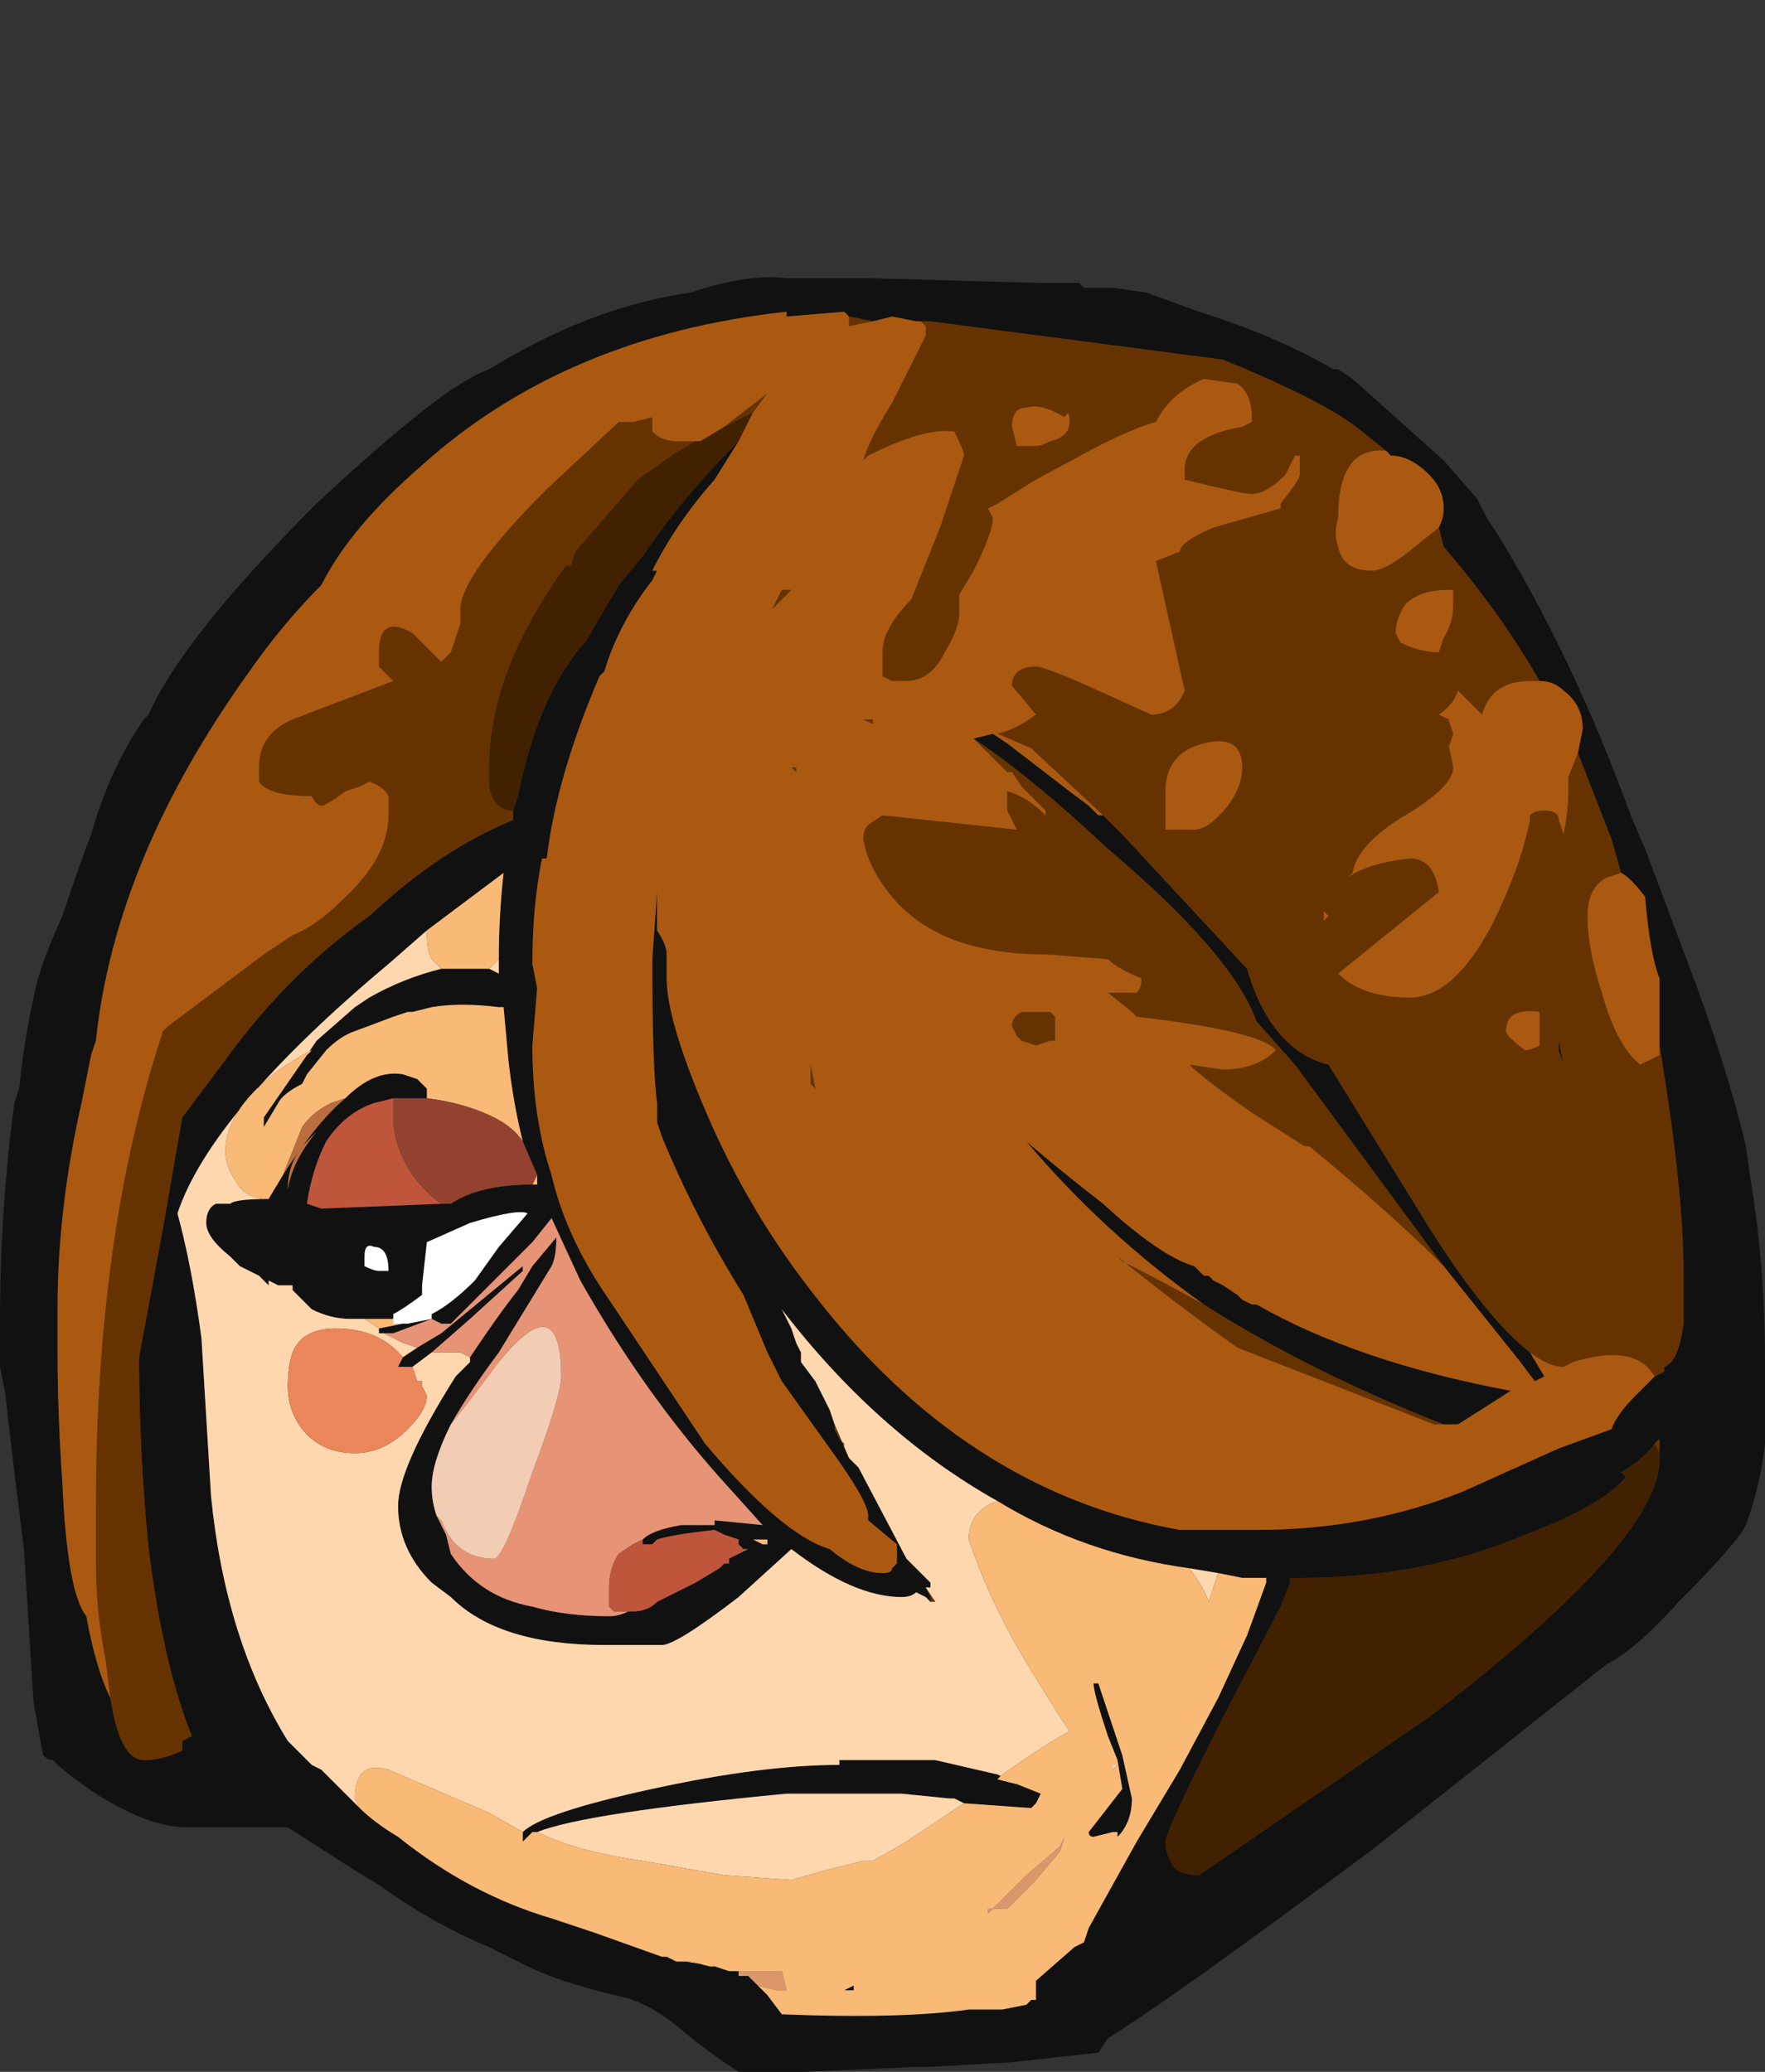 <?xml version="1.0" encoding="UTF-8" standalone="no"?>
<svg xmlns:ffdec="https://www.free-decompiler.com/flash" xmlns:xlink="http://www.w3.org/1999/xlink" ffdec:objectType="shape" height="21.6px" width="18.4px" xmlns="http://www.w3.org/2000/svg">
  <rect width="100%" height="100%" fill="#333333" stroke="none"/>
  <g transform="matrix(1.0, 0.0, 0.0, 1.0, -6.25, 31.7)">
    <path d="M14.45 -28.8 L15.3 -28.8 17.1 -28.75 17.5 -28.75 17.55 -28.7 17.85 -28.7 18.2 -28.65 18.75 -28.45 Q19.55 -28.2 20.15 -27.85 L20.2 -27.85 20.35 -27.75 21.3 -26.9 21.65 -26.5 21.75 -26.3 21.85 -26.15 Q22.65 -24.85 23.25 -23.2 L23.4 -22.85 23.85 -21.65 Q24.25 -20.6 24.45 -19.75 L24.5 -19.4 Q24.65 -18.5 24.65 -17.5 L24.65 -16.65 Q24.6 -16.2 24.45 -15.8 24.35 -15.6 23.75 -15.0 23.3 -14.5 23.0 -14.35 L20.6 -12.45 Q18.45 -10.85 17.8 -10.45 L17.7 -10.3 16.8 -10.2 15.9 -10.15 15.75 -10.15 14.65 -10.1 13.95 -10.1 13.8 -10.2 Q13.65 -10.3 13.4 -10.5 13.0 -10.85 12.65 -10.9 12.05 -11.05 11.75 -11.2 L11.35 -11.4 Q10.75 -11.65 10.2 -12.05 L9.95 -12.2 9.25 -12.65 8.2 -12.65 Q7.8 -12.65 7.25 -13.0 6.95 -13.2 6.8 -13.35 6.75 -13.35 6.7 -13.4 L6.6 -13.95 6.5 -15.55 6.4 -16.35 6.3 -17.2 6.25 -17.45 6.25 -17.9 Q6.25 -19.1 6.4 -20.2 L6.45 -20.35 Q6.5 -20.85 6.6 -21.3 6.65 -21.6 6.9 -22.15 7.1 -22.75 7.2 -23.0 7.4 -23.7 7.75 -24.2 L7.8 -24.25 Q8.15 -25.05 9.55 -26.45 10.35 -27.2 10.9 -27.6 11.2 -27.8 11.35 -27.85 12.4 -28.5 13.45 -28.65 14.05 -28.85 14.45 -28.8 M15.1 -28.4 L15.05 -28.45 14.45 -28.4 14.45 -28.45 Q12.15 -28.2 10.65 -26.85 9.9 -26.2 9.6 -25.6 9.2 -25.2 8.85 -24.7 7.45 -22.75 7.25 -20.85 L7.2 -20.7 7.15 -20.35 7.1 -20.2 Q6.85 -19.1 6.85 -18.05 L6.85 -17.65 Q6.85 -16.95 6.9 -16.25 6.95 -15.1 7.15 -14.85 7.25 -14.3 7.4 -14.0 7.5 -13.35 7.75 -13.35 7.95 -13.35 8.15 -13.45 L8.15 -13.55 8.25 -13.6 Q7.95 -14.35 7.8 -15.55 7.7 -16.55 7.7 -17.55 L7.95 -18.9 8.15 -20.05 8.6 -20.65 Q9.25 -21.55 10.1 -22.15 10.85 -22.85 11.6 -23.15 L11.6 -23.25 11.65 -23.4 Q11.85 -24.4 12.3 -24.95 L12.35 -25.0 12.7 -25.6 12.95 -25.9 Q13.35 -26.5 13.95 -27.1 L13.7 -26.7 Q13.3 -26.25 13.05 -25.75 L13.1 -25.75 13.05 -25.65 Q12.7 -25.2 12.55 -24.7 L12.5 -24.65 Q12.05 -23.6 11.95 -22.75 L11.9 -22.75 Q11.8 -22.25 11.8 -21.65 L11.85 -21.4 11.8 -20.8 Q11.8 -20.05 12.0 -19.45 12.15 -18.8 12.6 -18.15 13.3 -17.1 13.6 -16.65 14.4 -15.7 14.9 -15.55 15.2 -15.3 15.45 -15.3 15.55 -15.3 15.55 -15.35 L15.6 -15.4 15.6 -15.6 15.3 -15.85 15.3 -15.9 Q15.3 -16.05 14.9 -16.6 L14.4 -17.3 14.25 -17.6 14.0 -18.2 Q13.5 -19.0 13.15 -19.85 L13.1 -20.0 13.1 -20.2 Q13.05 -20.55 13.05 -21.7 L13.1 -22.4 13.1 -22.0 Q13.2 -21.85 13.2 -21.75 L13.2 -21.5 Q13.2 -21.1 13.55 -20.25 14.0 -19.15 14.7 -18.25 16.3 -16.15 18.55 -15.75 L19.35 -15.75 Q20.5 -15.75 21.5 -16.15 L22.5 -16.6 23.05 -16.8 Q23.1 -16.95 23.3 -17.15 L23.5 -17.35 23.6 -17.4 23.6 -17.45 Q23.75 -17.5 23.8 -17.9 L23.8 -18.45 Q23.8 -19.3 23.55 -20.8 L23.55 -21.5 Q23.45 -21.75 23.4 -22.35 23.25 -22.55 23.15 -22.6 L23.05 -22.95 22.7 -23.85 22.75 -24.1 Q22.75 -24.35 22.55 -24.5 22.45 -24.6 22.3 -24.6 21.9 -25.3 21.3 -26.0 L21.25 -26.2 Q21.3 -26.3 21.3 -26.4 21.3 -26.6 21.15 -26.75 20.95 -26.95 20.75 -26.95 L20.7 -27.0 20.45 -27.2 Q20.1 -27.5 19.0 -27.95 L15.95 -28.35 15.8 -28.35 15.55 -28.4 15.35 -28.35 15.1 -28.4 M17.75 -23.2 L17.95 -23.0 19.25 -21.6 Q19.5 -20.75 20.1 -20.6 L21.15 -18.9 Q21.75 -17.95 22.2 -17.6 L22.35 -17.35 22.25 -17.3 22.1 -17.5 21.3 -18.5 21.15 -18.7 19.75 -20.6 19.35 -21.05 Q19.1 -21.75 17.8 -22.85 17.0 -23.6 16.4 -24.0 L16.6 -24.05 16.75 -23.95 17.4 -23.45 17.6 -23.3 17.7 -23.2 17.75 -23.2 M16.65 -16.05 Q15.4 -16.75 14.4 -18.05 L14.5 -17.85 14.55 -17.7 14.6 -17.6 14.6 -17.5 14.75 -17.3 14.9 -17.0 14.95 -16.85 14.95 -16.8 15.0 -16.7 15.05 -16.65 15.05 -16.6 15.1 -16.5 15.2 -16.4 15.7 -15.45 15.95 -15.2 15.95 -15.15 15.9 -15.15 15.95 -15.05 15.95 -15.0 15.9 -15.05 15.8 -15.1 Q15.75 -15.05 15.65 -15.05 15.15 -15.05 14.5 -15.55 L13.95 -15.05 Q13.3 -14.55 13.15 -14.55 L12.55 -14.55 Q11.45 -14.55 10.95 -15.05 L10.75 -15.2 Q10.4 -15.55 10.4 -16.0 10.4 -16.4 11.0 -17.35 L11.15 -17.5 11.15 -17.55 Q11.45 -18.0 11.65 -18.25 L11.8 -18.5 12.05 -18.8 Q12.05 -18.6 12.0 -18.5 L11.45 -17.6 Q11.15 -17.2 10.95 -16.85 10.75 -16.45 10.75 -16.2 10.75 -16.05 10.8 -15.9 L10.9 -15.7 10.95 -15.5 Q11.25 -15.05 11.8 -14.95 12.15 -14.85 12.6 -14.85 12.7 -14.85 12.8 -14.9 L12.85 -14.9 Q13.0 -14.9 13.1 -15.0 L13.5 -15.2 13.75 -15.35 13.8 -15.4 13.85 -15.4 13.85 -15.45 14.05 -15.55 14.0 -15.55 13.95 -15.6 Q13.95 -15.7 13.95 -15.65 L13.8 -15.7 13.7 -15.75 Q13.25 -15.7 13.1 -15.65 L13.05 -15.6 12.95 -15.6 12.95 -15.65 Q13.05 -15.75 13.35 -15.8 L13.7 -15.8 13.7 -15.85 14.2 -15.8 13.75 -16.3 Q12.95 -17.2 12.3 -18.35 L12.0 -19.0 11.8 -18.75 10.95 -17.9 10.85 -17.9 10.75 -17.95 10.35 -17.8 10.25 -17.8 10.2 -17.8 10.2 -17.85 10.45 -17.9 10.5 -17.9 10.75 -17.95 10.75 -18.0 Q10.95 -18.1 11.2 -18.35 L11.45 -18.7 11.75 -19.05 Q11.65 -19.1 11.15 -18.95 L10.7 -18.75 10.65 -18.3 10.65 -18.2 Q10.45 -18.05 10.35 -18.0 L10.35 -17.95 10.05 -17.95 9.9 -17.95 Q9.7 -17.95 9.5 -18.05 L9.3 -18.25 9.3 -18.3 9.15 -18.3 9.05 -18.35 9.05 -18.3 8.95 -18.4 8.75 -18.5 8.65 -18.6 Q8.4 -18.8 8.4 -18.95 8.4 -19.1 8.5 -19.15 L8.65 -19.15 Q8.7 -19.2 9.05 -19.2 L9.2 -19.45 Q9.55 -20.0 9.85 -20.25 10.15 -20.55 10.45 -20.5 L10.6 -20.45 10.7 -20.35 10.7 -20.25 10.35 -20.25 10.15 -20.2 Q9.85 -20.1 9.65 -19.8 9.5 -19.5 9.45 -19.15 L9.6 -19.1 10.85 -19.15 10.95 -19.15 Q11.25 -19.35 11.8 -19.35 L11.85 -19.35 11.85 -19.45 11.7 -19.8 Q11.6 -20.2 11.55 -20.65 L11.5 -21.2 11.45 -21.2 Q11.05 -21.25 10.75 -21.2 L10.55 -21.15 10.5 -21.15 10.35 -21.1 9.95 -20.95 Q9.8 -20.9 9.65 -20.75 L9.45 -20.5 9.4 -20.4 Q9.2 -20.3 9.15 -20.2 L9.0 -19.95 9.0 -20.05 9.45 -20.7 9.55 -20.85 9.95 -21.2 10.1 -21.3 Q10.45 -21.5 10.85 -21.6 L11.35 -21.6 11.45 -21.55 11.45 -21.7 Q11.45 -22.15 11.5 -22.6 L10.7 -22.0 10.3 -21.65 Q8.45 -20.1 8.1 -19.05 8.25 -18.5 8.35 -17.75 L8.45 -16.1 Q8.6 -14.6 9.25 -13.55 L9.5 -13.3 9.6 -13.25 10.0 -12.85 Q10.15 -12.7 10.4 -12.55 11.15 -11.95 12.0 -11.7 L12.45 -11.55 13.15 -11.3 13.2 -11.3 13.3 -11.25 13.4 -11.25 13.7 -11.2 13.85 -11.15 13.95 -11.15 13.95 -11.1 14.05 -11.1 14.15 -11.0 14.35 -10.95 14.15 -11.0 14.25 -10.9 14.4 -10.7 Q15.65 -10.65 16.35 -10.75 L16.7 -10.75 16.95 -10.8 17.0 -10.85 17.05 -10.85 17.05 -11.05 17.45 -11.4 17.55 -11.45 17.6 -11.6 18.1 -12.5 18.55 -13.25 18.95 -14.0 19.25 -14.65 19.45 -15.2 19.45 -15.25 19.2 -15.25 18.95 -15.3 18.65 -15.35 Q17.55 -15.5 16.65 -16.05 M10.6 -17.65 L10.85 -17.8 11.7 -18.5 11.7 -18.45 11.15 -17.95 10.75 -17.6 10.55 -17.45 10.4 -17.45 10.45 -17.55 10.6 -17.65 M14.1 -18.45 L14.1 -18.45 M14.2 -15.6 L14.25 -15.6 14.25 -15.65 14.1 -15.65 14.2 -15.6 M14.3 -15.6 L14.3 -15.6 M16.85 -13.1 L17.1 -13.0 17.05 -12.9 17.0 -12.85 16.3 -12.9 16.2 -12.95 16.15 -12.95 15.65 -13.0 14.45 -13.0 Q12.35 -12.8 11.85 -12.6 L11.8 -12.6 11.7 -12.5 11.7 -12.6 Q11.9 -12.8 13.05 -13.05 14.2 -13.3 15.0 -13.3 L15.0 -13.35 16.0 -13.35 16.65 -13.2 16.85 -13.1 M22.55 -20.6 L22.5 -20.75 22.5 -20.85 22.55 -20.6 M18.8 -18.1 Q17.75 -18.85 16.95 -19.8 17.3 -19.5 17.75 -19.15 18.35 -18.6 18.7 -18.5 L18.8 -18.4 18.85 -18.4 18.9 -18.35 19.0 -18.3 19.15 -18.2 19.2 -18.15 19.3 -18.1 19.35 -18.1 Q20.4 -17.5 22.0 -17.2 L21.45 -16.85 21.35 -16.85 21.3 -16.85 Q19.9 -17.4 18.8 -18.1 M17.7 -14.15 L17.95 -13.4 18.05 -12.95 Q18.05 -12.7 17.9 -12.55 L17.9 -12.6 17.85 -12.6 17.65 -12.55 Q17.6 -12.55 17.6 -12.6 L17.95 -13.05 17.9 -13.35 17.8 -13.6 Q17.65 -14.05 17.65 -14.15 L17.7 -14.15 M23.5 -16.65 Q23.4 -16.5 23.15 -16.35 L23.2 -16.3 Q22.95 -16.0 22.15 -15.7 21.1 -15.25 19.8 -15.25 L19.7 -15.25 19.7 -15.2 19.6 -14.95 18.95 -13.7 Q18.4 -12.6 18.4 -12.5 18.4 -12.4 18.45 -12.3 18.5 -12.15 18.75 -12.15 L21.15 -13.8 Q23.5 -15.6 23.55 -16.45 L23.55 -16.55 23.55 -16.7 23.5 -16.65 M9.45 -19.8 Q9.25 -19.6 9.25 -19.3 9.3 -19.6 9.55 -19.9 L9.45 -19.8 M10.05 -18.6 L10.05 -18.5 Q10.15 -18.45 10.2 -18.45 L10.3 -18.45 Q10.3 -18.7 10.15 -18.7 10.05 -18.75 10.05 -18.6 M15.15 -10.95 L15.05 -10.95 15.15 -11.0 15.15 -10.95 M13.95 -10.7 L13.95 -10.7" fill="#111111" fill-rule="evenodd" stroke="none"/>
    <path d="M14.95 -16.85 L14.9 -17.0 14.75 -17.3 14.6 -17.5 14.6 -17.6 14.55 -17.7 14.5 -17.85 14.4 -18.05 Q15.4 -16.75 16.65 -16.05 16.35 -15.95 16.35 -15.65 16.55 -15.05 16.9 -14.45 17.2 -13.95 17.4 -13.65 17.2 -13.55 16.7 -13.2 L16.65 -13.15 16.85 -13.1 16.65 -13.2 16.0 -13.35 15.0 -13.35 15.0 -13.3 Q14.2 -13.3 13.05 -13.05 11.9 -12.8 11.7 -12.6 L11.35 -12.8 10.3 -13.25 Q9.95 -13.35 9.95 -12.95 L10.0 -12.85 9.6 -13.25 9.5 -13.3 9.25 -13.55 Q8.6 -14.6 8.45 -16.1 L8.35 -17.75 Q8.25 -18.5 8.1 -19.05 8.45 -20.1 10.3 -21.65 L10.7 -22.0 10.7 -21.95 Q10.7 -21.8 10.75 -21.7 10.8 -21.65 10.85 -21.6 10.45 -21.5 10.1 -21.3 L9.95 -21.2 9.55 -20.85 9.45 -20.7 9.5 -20.75 Q9.3 -20.65 9.1 -20.5 8.6 -20.1 8.6 -19.7 8.6 -19.55 8.7 -19.4 8.8 -19.2 9.05 -19.2 8.7 -19.2 8.65 -19.15 L8.5 -19.15 Q8.4 -19.1 8.4 -18.95 8.4 -18.8 8.65 -18.6 L8.75 -18.5 8.95 -18.4 9.05 -18.3 9.05 -18.35 9.15 -18.3 9.3 -18.3 9.3 -18.25 9.5 -18.05 Q9.7 -17.95 9.9 -17.95 L10.05 -17.95 10.2 -17.85 10.2 -17.8 10.25 -17.8 Q10.35 -17.75 10.45 -17.7 L10.6 -17.65 10.45 -17.55 Q10.2 -17.85 9.75 -17.85 9.4 -17.85 9.3 -17.6 9.25 -17.45 9.25 -17.25 9.25 -17.0 9.4 -16.8 9.6 -16.55 9.95 -16.55 10.25 -16.55 10.5 -16.8 10.7 -17.0 10.7 -17.15 L10.65 -17.25 10.65 -17.3 10.6 -17.3 10.55 -17.45 10.75 -17.6 11.05 -17.6 11.15 -17.55 11.15 -17.5 11.0 -17.35 Q10.4 -16.4 10.4 -16.0 10.4 -15.55 10.75 -15.2 L10.95 -15.05 Q11.45 -14.55 12.55 -14.55 L13.15 -14.55 Q13.3 -14.55 13.95 -15.05 L14.5 -15.55 Q15.15 -15.05 15.65 -15.05 15.75 -15.05 15.8 -15.1 L15.9 -15.05 15.95 -15.0 16.0 -15.0 15.9 -15.15 15.95 -15.15 15.95 -15.2 15.7 -15.45 15.2 -16.4 15.1 -16.5 14.95 -16.85 M18.65 -15.35 L18.95 -15.3 18.85 -15.0 Q18.8 -15.15 18.65 -15.35 M13.7 -11.2 L13.4 -11.25 13.45 -11.25 13.65 -11.2 13.7 -11.2 M11.45 -21.7 L11.45 -21.55 11.35 -21.6 11.45 -21.7 M11.45 -21.2 L11.5 -21.2 11.45 -21.2 M14.3 -15.6 L14.3 -15.6 M16.3 -12.9 L15.7 -12.5 15.35 -12.3 15.25 -12.3 14.85 -12.2 14.5 -12.1 13.8 -12.15 12.95 -12.3 Q12.25 -12.4 11.85 -12.6 12.35 -12.8 14.45 -13.0 L15.65 -13.0 16.15 -12.95 16.2 -12.95 16.3 -12.9 M17.9 -13.3 L17.85 -13.25 17.85 -13.3 17.9 -13.3 M13.95 -10.7 L13.95 -10.7" fill="#fed7af" fill-rule="evenodd" stroke="none"/>
    <path d="M14.35 -10.95 L14.15 -11.0 14.05 -11.1 13.95 -11.1 13.95 -11.15 13.85 -11.15 14.4 -11.15 14.45 -10.95 14.35 -10.95 M17.35 -12.55 L17.3 -12.4 17.05 -12.1 16.75 -11.8 16.55 -11.8 16.55 -11.75 16.95 -12.15 17.3 -12.45 17.35 -12.55" fill="#db976a" fill-rule="evenodd" stroke="none"/>
    <path d="M10.35 -17.95 L10.35 -18.0 Q10.45 -18.05 10.65 -18.2 L10.65 -18.3 10.7 -18.75 11.15 -18.95 Q11.65 -19.1 11.75 -19.05 L11.45 -18.7 11.2 -18.35 Q10.95 -18.1 10.75 -18.0 L10.75 -17.95 10.5 -17.9 10.45 -17.9 10.35 -17.9 10.35 -17.95 M10.05 -18.6 Q10.05 -18.75 10.15 -18.7 10.3 -18.7 10.3 -18.45 L10.2 -18.45 Q10.15 -18.45 10.05 -18.5 L10.05 -18.6" fill="#ffffff" fill-rule="evenodd" stroke="none"/>
    <path d="M10.45 -17.55 L10.4 -17.45 10.55 -17.45 10.6 -17.3 10.65 -17.3 10.65 -17.25 10.7 -17.15 Q10.7 -17.0 10.5 -16.8 10.25 -16.55 9.95 -16.55 9.6 -16.55 9.4 -16.8 9.25 -17.0 9.25 -17.25 9.25 -17.45 9.3 -17.6 9.4 -17.85 9.75 -17.85 10.2 -17.85 10.45 -17.55" fill="#eb865a" fill-rule="evenodd" stroke="none"/>
    <path d="M16.65 -16.05 Q17.55 -15.5 18.65 -15.35 18.8 -15.15 18.85 -15.0 L18.95 -15.3 19.2 -15.25 19.45 -15.25 19.45 -15.2 19.25 -14.65 18.95 -14.0 18.55 -13.25 18.1 -12.5 17.6 -11.6 17.55 -11.45 17.45 -11.4 17.05 -11.05 17.05 -10.85 17.0 -10.85 16.95 -10.8 16.7 -10.75 16.35 -10.75 Q15.65 -10.65 14.4 -10.7 L14.25 -10.9 14.15 -11.0 14.35 -10.95 14.45 -10.95 14.4 -11.15 13.85 -11.15 13.7 -11.2 13.65 -11.2 13.45 -11.25 13.4 -11.25 13.3 -11.25 13.2 -11.3 13.15 -11.3 12.45 -11.55 12.0 -11.7 Q11.15 -11.95 10.4 -12.55 10.15 -12.7 10.0 -12.85 L9.95 -12.95 Q9.95 -13.35 10.3 -13.25 L11.35 -12.8 11.7 -12.6 11.7 -12.5 11.8 -12.6 11.85 -12.6 Q12.25 -12.4 12.95 -12.3 L13.8 -12.15 14.5 -12.1 14.85 -12.2 15.25 -12.3 15.35 -12.3 15.7 -12.5 16.3 -12.9 17.0 -12.85 17.05 -12.9 17.1 -13.0 16.85 -13.1 16.65 -13.15 16.7 -13.2 Q17.2 -13.55 17.4 -13.65 17.2 -13.95 16.9 -14.45 16.55 -15.05 16.35 -15.65 16.35 -15.95 16.65 -16.05 M10.7 -22.0 L11.5 -22.6 Q11.45 -22.15 11.45 -21.7 L11.35 -21.6 10.85 -21.6 Q10.8 -21.65 10.75 -21.7 10.7 -21.8 10.7 -21.95 L10.7 -22.0 M9.45 -20.7 L9.0 -20.05 9.0 -19.95 9.15 -20.2 Q9.2 -20.3 9.4 -20.4 L9.45 -20.5 9.65 -20.75 Q9.8 -20.9 9.95 -20.95 L10.35 -21.1 10.5 -21.15 10.55 -21.15 10.75 -21.2 Q11.05 -21.25 11.45 -21.2 L11.5 -21.2 11.55 -20.65 Q11.6 -20.2 11.7 -19.8 11.6 -19.95 11.4 -20.05 11.1 -20.2 10.7 -20.25 L10.7 -20.35 10.6 -20.45 10.45 -20.5 Q10.15 -20.55 9.85 -20.25 L9.7 -20.2 Q9.5 -20.1 9.4 -19.95 L9.2 -19.45 9.05 -19.2 Q8.8 -19.2 8.7 -19.4 8.6 -19.55 8.6 -19.7 8.6 -20.1 9.1 -20.5 9.3 -20.65 9.5 -20.75 L9.45 -20.7 M11.85 -19.45 L11.85 -19.35 11.8 -19.35 11.85 -19.45 M10.05 -17.95 L10.35 -17.95 10.35 -17.9 10.45 -17.9 10.2 -17.85 10.05 -17.95 M14.2 -15.6 L14.1 -15.65 14.25 -15.65 14.25 -15.6 14.2 -15.6 M17.35 -15.35 L17.35 -15.35 M17.7 -14.15 L17.65 -14.15 Q17.65 -14.05 17.8 -13.6 L17.9 -13.35 17.95 -13.05 17.6 -12.6 Q17.6 -12.55 17.65 -12.55 L17.85 -12.6 17.9 -12.6 17.9 -12.55 Q18.05 -12.7 18.05 -12.95 L17.95 -13.4 17.7 -14.15 M17.9 -13.3 L17.85 -13.3 17.85 -13.25 17.9 -13.3 M17.35 -12.55 L17.3 -12.45 16.95 -12.15 16.55 -11.75 16.55 -11.8 16.75 -11.8 17.05 -12.1 17.3 -12.4 17.35 -12.55 M15.15 -10.95 L15.15 -11.0 15.05 -10.95 15.15 -10.95" fill="#f8ba76" fill-rule="evenodd" stroke="none"/>
    <path d="M15.1 -28.4 L15.35 -28.35 15.1 -28.3 15.1 -28.4 M15.8 -28.35 L15.95 -28.35 19.0 -27.95 Q20.1 -27.5 20.45 -27.2 L20.7 -27.0 Q20.2 -27.05 20.2 -26.3 20.15 -26.15 20.2 -26.0 20.25 -25.75 20.55 -25.75 20.7 -25.75 21.0 -26.0 L21.25 -26.2 21.3 -26.0 Q21.9 -25.3 22.3 -24.6 L22.2 -24.6 Q21.8 -24.6 21.7 -24.25 L21.45 -24.5 Q21.4 -24.35 21.25 -24.25 L21.35 -24.2 21.4 -24.05 21.35 -23.9 21.35 -23.95 21.4 -23.7 Q21.4 -23.5 20.9 -23.2 20.4 -22.9 20.35 -22.6 L20.3 -22.55 Q20.5 -22.7 20.95 -22.75 21.2 -22.75 21.25 -22.4 L20.2 -21.55 Q20.45 -21.3 20.95 -21.3 21.4 -21.3 21.8 -22.05 22.1 -22.65 22.2 -23.15 L22.2 -23.2 Q22.25 -23.25 22.35 -23.25 22.5 -23.25 22.5 -23.15 L22.55 -23.0 Q22.6 -23.25 22.6 -23.45 L22.6 -23.6 22.7 -23.85 23.05 -22.95 23.15 -22.6 23.0 -22.55 Q22.8 -22.45 22.8 -22.15 22.8 -21.8 22.95 -21.35 23.1 -20.8 23.35 -20.6 L23.55 -20.7 23.55 -20.8 Q23.8 -19.3 23.8 -18.45 L23.8 -17.9 Q23.75 -17.5 23.6 -17.45 L23.6 -17.4 23.5 -17.35 Q23.3 -17.7 22.65 -17.5 L22.55 -17.45 Q22.4 -17.45 22.2 -17.6 21.75 -17.95 21.15 -18.9 L20.1 -20.6 Q19.5 -20.75 19.25 -21.6 L17.95 -23.0 17.75 -23.2 17.0 -23.9 16.65 -24.05 Q16.85 -24.1 17.05 -24.25 L16.8 -24.55 Q16.8 -24.75 17.05 -24.75 17.15 -24.75 17.7 -24.5 L18.25 -24.25 Q18.5 -24.25 18.6 -24.5 L18.3 -25.85 18.55 -25.95 Q18.55 -26.05 18.9 -26.2 L19.6 -26.4 19.6 -26.45 Q19.8 -26.7 19.8 -26.75 L19.8 -26.95 19.75 -26.95 19.65 -26.75 Q19.45 -26.55 19.3 -26.55 19.2 -26.55 18.6 -26.7 L18.6 -26.8 Q18.6 -27.15 19.2 -27.25 L19.3 -27.3 19.3 -27.35 Q19.3 -27.6 19.15 -27.7 L18.8 -27.75 Q18.45 -27.6 18.3 -27.3 18.1 -27.25 17.7 -27.05 L17.05 -26.7 16.65 -26.45 16.55 -26.4 16.6 -26.3 Q16.6 -26.15 16.4 -25.75 L16.25 -25.5 16.25 -25.3 Q16.25 -25.15 16.1 -24.9 15.95 -24.6 15.7 -24.6 L15.55 -24.6 15.45 -24.65 15.45 -24.9 Q15.45 -25.15 15.75 -25.45 L16.05 -26.2 16.3 -26.95 Q16.3 -27.0 16.2 -27.2 15.9 -27.25 15.3 -26.95 L15.25 -26.9 Q15.3 -27.1 15.55 -27.5 L15.9 -28.2 15.9 -28.3 15.85 -28.35 15.8 -28.35 M11.6 -23.25 L11.6 -23.15 Q10.85 -22.85 10.1 -22.15 9.25 -21.55 8.6 -20.65 L8.15 -20.05 7.95 -18.9 7.7 -17.55 Q7.7 -16.55 7.8 -15.55 7.95 -14.35 8.25 -13.6 L8.15 -13.55 8.15 -13.45 Q7.95 -13.35 7.75 -13.35 7.5 -13.35 7.4 -14.0 L7.35 -14.4 Q7.25 -14.9 7.25 -15.4 L7.25 -16.0 Q7.25 -18.85 7.95 -20.95 L8.0 -21.0 9.0 -21.75 9.3 -21.95 Q9.55 -22.05 9.8 -22.3 10.3 -22.75 10.3 -23.2 L10.3 -23.4 Q10.25 -23.5 10.1 -23.55 L10.0 -23.5 9.85 -23.45 Q9.65 -23.3 9.6 -23.3 9.55 -23.3 9.5 -23.4 9.05 -23.4 8.95 -23.55 8.95 -23.6 8.95 -23.7 8.95 -24.05 9.3 -24.2 L10.35 -24.6 10.2 -24.75 Q10.2 -24.8 10.2 -24.9 10.2 -25.3 10.55 -25.1 L10.85 -24.8 10.95 -24.9 11.05 -25.2 11.05 -25.35 Q11.05 -25.7 11.95 -26.6 L12.7 -27.3 12.85 -27.3 13.05 -27.35 13.05 -27.2 Q13.15 -27.1 13.3 -27.1 L13.5 -27.1 13.25 -26.95 12.9 -26.7 12.25 -25.95 12.2 -25.8 12.15 -25.8 Q11.35 -24.7 11.35 -23.7 11.35 -23.6 11.35 -23.5 11.4 -23.25 11.6 -23.25 M7.1 -20.2 L7.15 -20.35 7.2 -20.7 7.1 -20.2 M19.05 -23.3 Q19.2 -23.5 19.2 -23.7 19.2 -24.05 18.8 -23.95 18.4 -23.85 18.4 -23.45 L18.4 -23.05 18.7 -23.05 Q18.85 -23.05 19.05 -23.3 M17.4 -27.3 Q17.4 -27.45 17.35 -27.35 17.1 -27.5 16.95 -27.45 16.8 -27.45 16.8 -27.25 L16.85 -27.05 17.05 -27.05 Q17.1 -27.05 17.2 -27.1 17.4 -27.15 17.4 -27.3 M20.8 -25.1 L20.85 -25.0 Q21.05 -24.9 21.25 -24.9 L21.3 -25.05 Q21.4 -25.2 21.4 -25.4 L21.4 -25.55 21.35 -25.55 Q21.05 -25.55 20.9 -25.4 20.8 -25.25 20.8 -25.1 M17.7 -23.2 L17.6 -23.3 17.7 -23.2 M16.4 -24.0 Q17.0 -23.6 17.8 -22.85 19.1 -21.75 19.35 -21.05 L19.75 -20.6 21.15 -18.7 21.3 -18.5 Q20.75 -19.05 19.9 -19.75 L19.85 -19.75 19.3 -20.1 Q18.8 -20.45 18.65 -20.6 L19.0 -20.55 Q19.35 -20.55 19.55 -20.75 19.4 -20.95 18.1 -21.1 L18.05 -21.15 17.8 -21.35 18.1 -21.35 Q18.15 -21.4 18.15 -21.5 17.9 -21.6 17.8 -21.7 L17.15 -21.75 Q16.05 -21.75 15.55 -22.35 15.3 -22.65 15.25 -22.95 15.25 -23.05 15.3 -23.1 L15.45 -23.2 16.85 -23.05 16.75 -23.25 16.75 -23.45 Q16.95 -23.4 17.15 -23.2 L17.15 -23.25 16.9 -23.5 16.8 -23.65 16.75 -23.65 16.4 -24.0 M20.05 -22.2 L20.05 -22.1 20.1 -22.15 20.05 -22.2 M13.8 -27.25 L14.25 -27.6 14.1 -27.4 13.8 -27.25 M14.55 -23.7 L14.55 -23.65 14.5 -23.7 14.55 -23.7 M15.25 -24.2 L15.35 -24.2 15.35 -24.15 15.25 -24.2 M14.3 -25.35 L14.4 -25.55 14.5 -25.55 14.3 -25.35 M17.25 -21.1 L17.25 -20.85 17.2 -20.85 17.05 -20.8 16.9 -20.85 16.85 -20.9 16.8 -21.0 Q16.8 -21.1 16.9 -21.15 L17.2 -21.15 17.25 -21.1 M14.7 -20.6 L14.75 -20.35 14.7 -20.4 14.7 -20.6 M15.95 -15.0 L15.95 -15.05 15.9 -15.15 16.0 -15.0 15.95 -15.0 M15.1 -16.5 L15.05 -16.6 15.05 -16.65 15.0 -16.7 14.95 -16.8 14.95 -16.85 15.1 -16.5 M17.35 -15.35 L17.35 -15.35 M22.55 -20.6 L22.5 -20.85 22.5 -20.75 22.55 -20.6 M22.3 -21.15 Q21.95 -21.2 21.95 -20.95 21.95 -20.9 22.15 -20.75 22.2 -20.75 22.3 -20.8 L22.3 -21.15 M21.35 -16.85 L21.2 -16.85 19.15 -17.65 Q18.45 -18.15 17.9 -18.6 L17.95 -18.55 Q18.35 -18.35 18.8 -18.1 19.9 -17.4 21.3 -16.85 L21.35 -16.85 M23.55 -16.55 L23.5 -16.65 23.55 -16.7 23.55 -16.55 M22.15 -17.25 L22.15 -17.25" fill="#663300" fill-rule="evenodd" stroke="none"/>
    <path d="M9.85 -20.25 Q9.55 -20.0 9.2 -19.45 L9.4 -19.95 Q9.5 -20.1 9.7 -20.2 L9.85 -20.25 M9.45 -19.8 L9.55 -19.9 Q9.3 -19.6 9.25 -19.3 9.25 -19.6 9.45 -19.8" fill="#ba6d3f" fill-rule="evenodd" stroke="none"/>
    <path d="M13.95 -27.1 Q13.35 -26.5 12.95 -25.9 L12.7 -25.6 12.35 -25.0 12.3 -24.95 Q11.85 -24.4 11.65 -23.4 L11.6 -23.25 Q11.4 -23.25 11.35 -23.5 11.35 -23.6 11.35 -23.7 11.35 -24.7 12.15 -25.8 L12.2 -25.8 12.25 -25.95 12.9 -26.7 13.25 -26.95 13.5 -27.1 13.55 -27.1 13.8 -27.25 14.1 -27.4 13.95 -27.1 M23.55 -16.55 L23.55 -16.45 Q23.5 -15.6 21.15 -13.8 L18.75 -12.15 Q18.5 -12.15 18.45 -12.3 18.4 -12.4 18.4 -12.5 18.4 -12.6 18.95 -13.7 L19.6 -14.95 19.7 -15.2 19.7 -15.25 19.8 -15.25 Q21.1 -15.25 22.15 -15.7 22.95 -16.0 23.2 -16.3 L23.15 -16.35 Q23.4 -16.5 23.5 -16.65 L23.55 -16.55" fill="#422100" fill-rule="evenodd" stroke="none"/>
    <path d="M7.2 -20.7 L7.25 -20.85 Q7.45 -22.75 8.85 -24.7 9.2 -25.2 9.6 -25.6 9.9 -26.2 10.65 -26.85 12.15 -28.2 14.45 -28.45 L14.45 -28.4 15.05 -28.45 15.1 -28.4 15.1 -28.3 15.35 -28.35 15.55 -28.4 15.8 -28.35 15.85 -28.35 15.9 -28.3 15.9 -28.2 15.55 -27.5 Q15.3 -27.1 15.25 -26.9 L15.3 -26.95 Q15.9 -27.25 16.2 -27.2 16.3 -27.0 16.3 -26.95 L16.05 -26.2 15.75 -25.45 Q15.45 -25.15 15.45 -24.9 L15.45 -24.65 15.55 -24.6 15.7 -24.6 Q15.95 -24.6 16.1 -24.9 16.25 -25.15 16.25 -25.3 L16.25 -25.5 16.4 -25.75 Q16.6 -26.15 16.6 -26.3 L16.55 -26.4 16.65 -26.45 17.05 -26.7 17.7 -27.05 Q18.1 -27.25 18.3 -27.3 18.45 -27.6 18.8 -27.75 L19.15 -27.7 Q19.3 -27.6 19.3 -27.35 L19.3 -27.3 19.2 -27.25 Q18.6 -27.15 18.6 -26.8 L18.6 -26.7 Q19.2 -26.55 19.3 -26.55 19.45 -26.55 19.65 -26.75 L19.75 -26.95 19.8 -26.95 19.8 -26.75 Q19.8 -26.7 19.6 -26.45 L19.6 -26.4 18.9 -26.2 Q18.55 -26.05 18.55 -25.95 L18.3 -25.85 18.6 -24.5 Q18.5 -24.25 18.25 -24.25 L17.7 -24.5 Q17.15 -24.75 17.05 -24.75 16.8 -24.75 16.8 -24.55 L17.05 -24.25 Q16.85 -24.1 16.65 -24.05 L17.0 -23.9 17.75 -23.2 17.7 -23.2 17.6 -23.3 17.4 -23.45 16.75 -23.95 16.6 -24.05 16.4 -24.0 16.75 -23.65 16.8 -23.65 16.9 -23.5 17.15 -23.25 17.15 -23.2 Q16.95 -23.4 16.75 -23.45 L16.75 -23.25 16.85 -23.05 15.45 -23.2 15.3 -23.1 Q15.25 -23.05 15.25 -22.95 15.3 -22.65 15.55 -22.35 16.05 -21.75 17.15 -21.75 L17.8 -21.7 Q17.9 -21.6 18.15 -21.5 18.15 -21.4 18.1 -21.35 L17.8 -21.35 18.05 -21.15 18.1 -21.1 Q19.4 -20.95 19.55 -20.75 19.35 -20.55 19.0 -20.55 L18.65 -20.6 Q18.8 -20.45 19.3 -20.1 L19.85 -19.75 19.9 -19.75 Q20.75 -19.05 21.3 -18.5 L22.1 -17.5 22.25 -17.3 22.35 -17.35 22.2 -17.6 Q22.4 -17.45 22.55 -17.45 L22.65 -17.5 Q23.3 -17.7 23.5 -17.35 L23.3 -17.15 Q23.1 -16.95 23.05 -16.8 L22.5 -16.6 21.5 -16.15 Q20.5 -15.75 19.35 -15.75 L18.55 -15.75 Q16.3 -16.15 14.7 -18.25 14.0 -19.15 13.55 -20.25 13.2 -21.1 13.2 -21.5 L13.2 -21.75 Q13.2 -21.85 13.1 -22.0 L13.1 -22.4 13.05 -21.7 Q13.05 -20.55 13.1 -20.2 L13.1 -20.0 13.15 -19.85 Q13.5 -19.0 14.0 -18.2 L14.25 -17.6 14.4 -17.3 14.9 -16.6 Q15.3 -16.05 15.3 -15.9 L15.3 -15.85 15.6 -15.6 15.6 -15.4 15.55 -15.35 Q15.55 -15.3 15.45 -15.3 15.2 -15.3 14.9 -15.55 14.4 -15.7 13.6 -16.65 13.3 -17.1 12.6 -18.15 12.15 -18.8 12.0 -19.45 11.8 -20.05 11.8 -20.8 L11.85 -21.4 11.8 -21.65 Q11.8 -22.25 11.9 -22.75 L11.95 -22.75 Q12.05 -23.6 12.5 -24.65 L12.55 -24.7 Q12.7 -25.2 13.05 -25.65 L13.1 -25.75 13.05 -25.75 Q13.3 -26.25 13.7 -26.7 L13.95 -27.1 14.1 -27.4 14.25 -27.6 13.8 -27.25 13.55 -27.1 13.5 -27.1 13.3 -27.1 Q13.15 -27.1 13.05 -27.2 L13.05 -27.35 12.85 -27.3 12.7 -27.3 11.95 -26.6 Q11.05 -25.7 11.05 -25.35 L11.05 -25.2 10.95 -24.9 10.85 -24.8 10.55 -25.1 Q10.2 -25.3 10.2 -24.9 10.2 -24.8 10.2 -24.75 L10.35 -24.6 9.3 -24.2 Q8.95 -24.05 8.95 -23.7 8.95 -23.6 8.95 -23.55 9.05 -23.4 9.5 -23.4 9.55 -23.3 9.6 -23.3 9.65 -23.3 9.85 -23.45 L10.0 -23.5 10.1 -23.55 Q10.25 -23.5 10.3 -23.4 L10.3 -23.2 Q10.3 -22.75 9.8 -22.3 9.55 -22.05 9.3 -21.95 L9.0 -21.75 8.0 -21.0 7.95 -20.95 Q7.25 -18.85 7.25 -16.0 L7.25 -15.4 Q7.25 -14.9 7.35 -14.4 L7.4 -14.0 Q7.25 -14.3 7.15 -14.85 6.95 -15.1 6.9 -16.25 6.85 -16.95 6.85 -17.65 L6.85 -18.05 Q6.85 -19.1 7.1 -20.2 L7.2 -20.7 M20.7 -27.0 L20.75 -26.95 Q20.95 -26.95 21.15 -26.75 21.3 -26.6 21.3 -26.4 21.3 -26.3 21.25 -26.2 L21.0 -26.0 Q20.7 -25.75 20.55 -25.75 20.25 -25.75 20.2 -26.0 20.15 -26.15 20.2 -26.3 20.2 -27.05 20.7 -27.0 M22.3 -24.6 Q22.45 -24.6 22.55 -24.5 22.75 -24.35 22.75 -24.1 L22.7 -23.85 22.6 -23.6 22.6 -23.45 Q22.6 -23.25 22.55 -23.0 L22.5 -23.15 Q22.5 -23.25 22.35 -23.25 22.25 -23.25 22.2 -23.2 L22.2 -23.15 Q22.1 -22.65 21.8 -22.05 21.4 -21.3 20.95 -21.3 20.45 -21.3 20.2 -21.55 L21.25 -22.4 Q21.2 -22.75 20.95 -22.75 20.5 -22.7 20.3 -22.55 L20.35 -22.6 Q20.4 -22.9 20.9 -23.2 21.4 -23.5 21.4 -23.7 L21.35 -23.95 21.35 -23.9 21.4 -24.05 21.35 -24.2 21.25 -24.25 Q21.4 -24.35 21.45 -24.5 L21.7 -24.25 Q21.8 -24.6 22.2 -24.6 L22.3 -24.6 M23.15 -22.6 Q23.25 -22.55 23.4 -22.35 23.45 -21.75 23.55 -21.5 L23.55 -20.8 23.55 -20.7 23.35 -20.6 Q23.1 -20.8 22.95 -21.35 22.8 -21.8 22.8 -22.15 22.8 -22.45 23.0 -22.55 L23.15 -22.6 M20.8 -25.1 Q20.8 -25.25 20.9 -25.4 21.05 -25.55 21.35 -25.55 L21.4 -25.55 21.4 -25.4 Q21.4 -25.2 21.3 -25.05 L21.25 -24.9 Q21.05 -24.9 20.85 -25.0 L20.8 -25.1 M17.4 -27.3 Q17.4 -27.15 17.2 -27.1 17.1 -27.05 17.05 -27.05 L16.85 -27.05 16.8 -27.25 Q16.8 -27.45 16.95 -27.45 17.1 -27.5 17.35 -27.35 17.4 -27.45 17.4 -27.3 M19.05 -23.3 Q18.85 -23.05 18.7 -23.05 L18.4 -23.05 18.4 -23.45 Q18.4 -23.85 18.8 -23.95 19.2 -24.05 19.2 -23.7 19.2 -23.5 19.05 -23.3 M20.05 -22.2 L20.1 -22.15 20.05 -22.1 20.05 -22.2 M14.3 -25.35 L14.5 -25.55 14.4 -25.55 14.3 -25.35 M15.25 -24.2 L15.35 -24.15 15.35 -24.2 15.25 -24.2 M14.55 -23.7 L14.5 -23.7 14.55 -23.65 14.55 -23.7 M17.25 -21.1 L17.2 -21.15 16.9 -21.15 Q16.8 -21.1 16.8 -21.0 L16.85 -20.9 16.9 -20.85 17.05 -20.8 17.2 -20.85 17.25 -20.85 17.25 -21.1 M14.7 -20.6 L14.7 -20.4 14.75 -20.35 14.7 -20.6 M14.1 -18.45 L14.1 -18.45 M22.3 -21.15 L22.3 -20.8 Q22.2 -20.75 22.15 -20.75 21.95 -20.9 21.95 -20.95 21.95 -21.2 22.3 -21.15 M18.8 -18.1 Q18.35 -18.35 17.95 -18.55 L17.9 -18.6 Q18.45 -18.15 19.15 -17.65 L21.2 -16.85 21.35 -16.85 21.45 -16.85 22.0 -17.2 Q20.4 -17.5 19.35 -18.1 L19.3 -18.1 19.2 -18.15 19.15 -18.2 19.0 -18.3 18.9 -18.35 18.85 -18.4 18.8 -18.4 18.7 -18.5 Q18.35 -18.6 17.75 -19.15 17.3 -19.5 16.95 -19.8 17.75 -18.85 18.8 -18.1 M22.15 -17.25 L22.15 -17.25" fill="#ab5910" fill-rule="evenodd" stroke="none"/>
    <path d="M10.25 -17.8 L10.35 -17.8 10.75 -17.95 10.85 -17.9 10.95 -17.9 11.8 -18.75 12.0 -19.0 12.3 -18.35 Q12.95 -17.2 13.75 -16.3 L14.2 -15.8 13.7 -15.85 13.7 -15.8 13.35 -15.8 Q13.05 -15.75 12.95 -15.65 L12.85 -15.6 12.7 -15.5 Q12.6 -15.35 12.6 -15.15 L12.6 -14.95 12.65 -14.9 12.8 -14.9 Q12.7 -14.85 12.6 -14.85 12.15 -14.85 11.8 -14.95 11.25 -15.05 10.95 -15.5 L10.9 -15.7 10.8 -15.9 10.85 -15.85 Q11.0 -15.45 11.4 -15.45 11.5 -15.45 11.8 -16.35 12.1 -17.15 12.1 -17.35 12.1 -18.3 11.45 -17.5 11.15 -17.1 10.95 -16.85 11.15 -17.2 11.45 -17.6 L12.0 -18.5 Q12.05 -18.6 12.05 -18.8 L11.8 -18.5 11.65 -18.25 Q11.45 -18.0 11.15 -17.55 L11.05 -17.6 10.75 -17.6 11.15 -17.95 11.7 -18.45 11.7 -18.5 10.85 -17.8 10.6 -17.65 10.45 -17.7 Q10.35 -17.75 10.25 -17.8" fill="#e79376" fill-rule="evenodd" stroke="none"/>
    <path d="M10.8 -15.9 Q10.75 -16.05 10.75 -16.2 10.75 -16.45 10.95 -16.85 11.15 -17.1 11.45 -17.5 12.1 -18.3 12.1 -17.35 12.1 -17.15 11.8 -16.35 11.5 -15.45 11.4 -15.45 11.0 -15.45 10.85 -15.85 L10.8 -15.9" fill="#f2ccb3" fill-rule="evenodd" stroke="none"/>
    <path d="M10.85 -19.15 L9.6 -19.1 9.45 -19.15 Q9.5 -19.5 9.65 -19.8 9.85 -20.1 10.15 -20.2 L10.35 -20.25 10.35 -20.05 Q10.35 -19.75 10.55 -19.45 10.7 -19.25 10.85 -19.15 M12.95 -15.65 L12.95 -15.6 13.05 -15.6 13.1 -15.65 Q13.25 -15.7 13.7 -15.75 L13.8 -15.7 13.95 -15.65 Q13.95 -15.7 13.95 -15.6 L14.0 -15.55 14.05 -15.55 13.85 -15.45 13.85 -15.4 13.8 -15.4 13.75 -15.35 13.5 -15.2 13.1 -15.0 Q13.0 -14.9 12.85 -14.9 L12.8 -14.9 12.65 -14.9 12.6 -14.95 12.6 -15.15 Q12.6 -15.35 12.7 -15.5 L12.85 -15.6 12.95 -15.65" fill="#bf563c" fill-rule="evenodd" stroke="none"/>
    <path d="M11.7 -19.8 L11.85 -19.45 11.8 -19.35 Q11.25 -19.35 10.95 -19.15 L10.85 -19.15 Q10.7 -19.25 10.55 -19.45 10.35 -19.75 10.35 -20.05 L10.35 -20.25 10.7 -20.25 Q11.1 -20.2 11.4 -20.05 11.6 -19.95 11.7 -19.8" fill="#92422e" fill-rule="evenodd" stroke="none"/>
    <path d="M19.05 -31.65 L19.35 -31.7" fill="none" stroke="#000000" stroke-linecap="round" stroke-linejoin="round" stroke-width="0.0"/>
  </g>
</svg>

